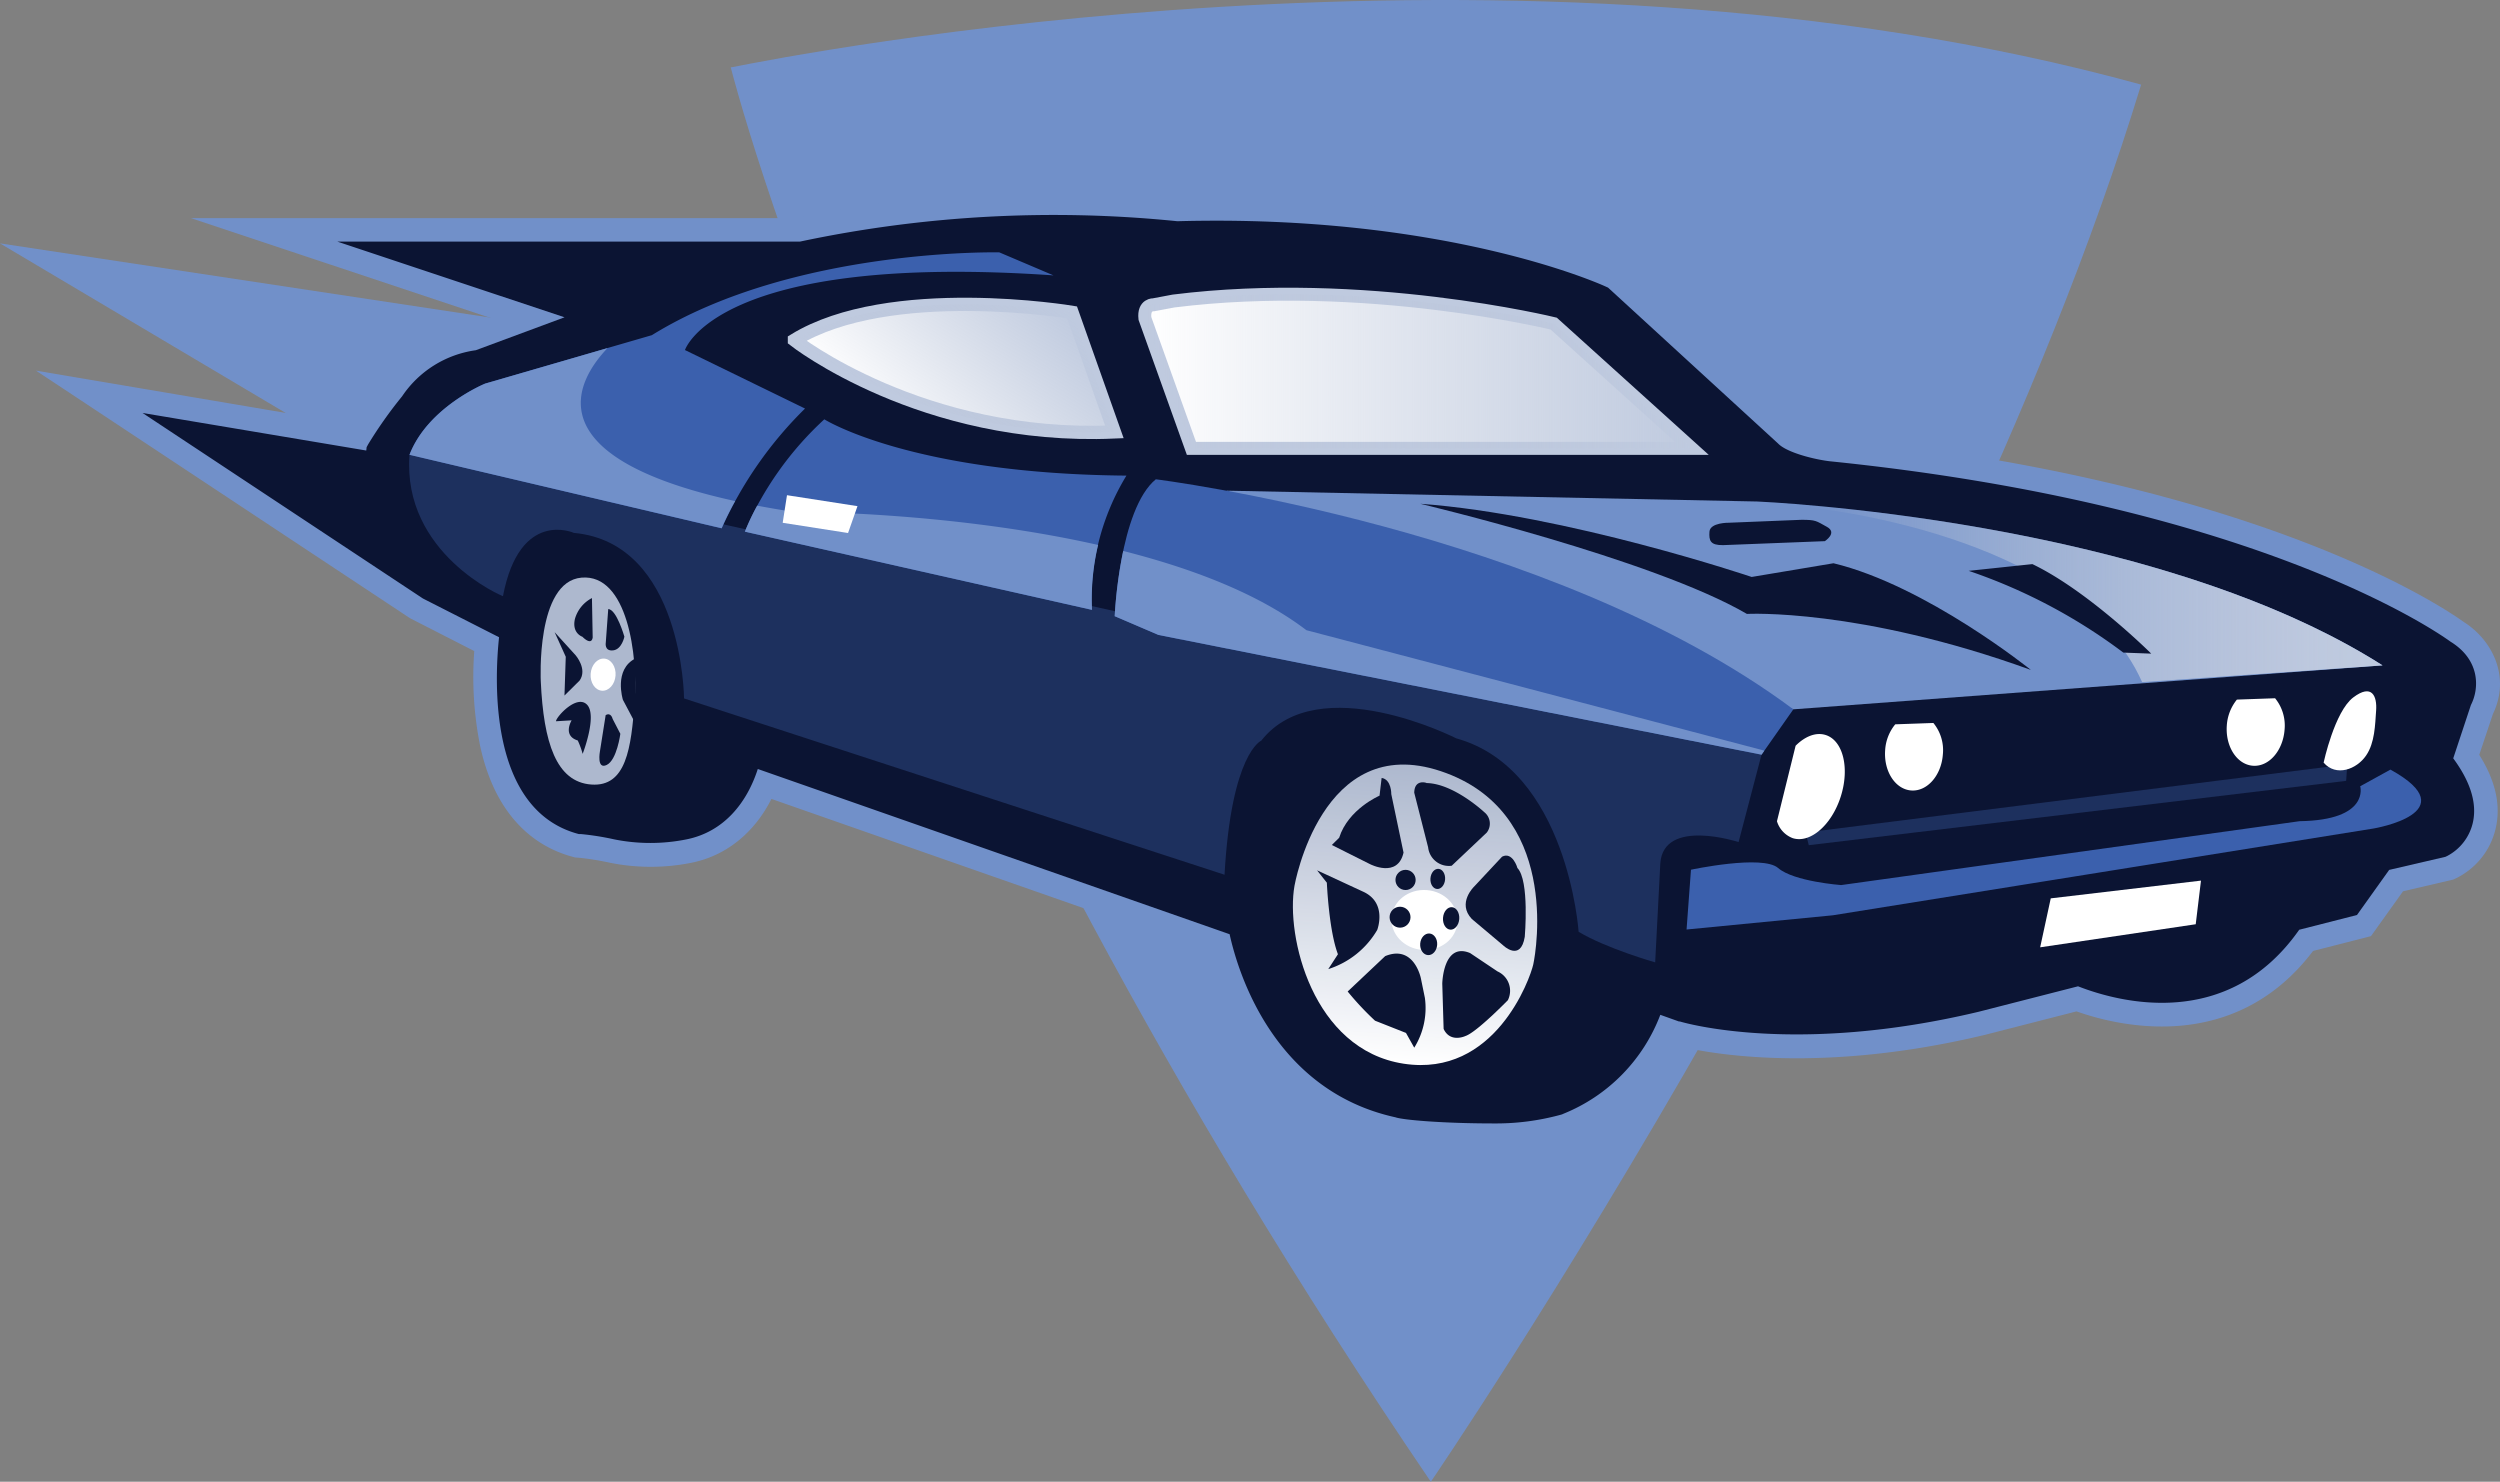 <svg xmlns="http://www.w3.org/2000/svg" xmlns:xlink="http://www.w3.org/1999/xlink" id="Layer_1" data-name="Layer 1" version="1.1" width="408.522" height="242.129"><rect width="100%" height="100%" fill="#808080" stroke="none"/><defs id="defs52"><linearGradient id="linear-gradient" x1="698.91" y1="562.05" x2="731.33" y2="562.05" gradientUnits="userSpaceOnUse"><stop offset="0" stop-color="#fff" id="stop4"/><stop offset=".07" stop-color="#fafbfd" id="stop6"/><stop offset=".68" stop-color="#cfd8e7" id="stop8"/><stop offset="1" stop-color="#bfcadf" id="stop10"/></linearGradient><linearGradient id="linear-gradient-2" x1="746.34" y1="562.1" x2="773.9" y2="562.1" xlink:href="#linear-gradient"/><linearGradient id="linear-gradient-3" x1="785.91" y1="562.05" x2="816.89" y2="562.05" xlink:href="#linear-gradient"/><linearGradient id="linear-gradient-4" x1="234.43" y1="456.21" x2="323.84" y2="456.21" gradientUnits="userSpaceOnUse"><stop offset="0" stop-color="#bac4d8" stop-opacity="0" id="stop15"/><stop offset="1" stop-color="#bfcadf" id="stop17"/></linearGradient><linearGradient id="linear-gradient-5" x1="-45.16" y1="382.79" x2="-18.78" y2="356.41" gradientTransform="rotate(4.18 4296.976 2829.329)" xlink:href="#linear-gradient-4"/><linearGradient id="linear-gradient-6" x1="342.58" y1="492.51" x2="436.7" y2="492.51" gradientUnits="userSpaceOnUse" gradientTransform="translate(-47.37 -395.52)"><stop offset="0" stop-color="#bac4d8" stop-opacity="0" id="stop21"/><stop offset=".12" stop-color="#bbc5d9" stop-opacity=".19" id="stop23"/><stop offset=".29" stop-color="#bcc7db" stop-opacity=".43" id="stop25"/><stop offset=".45" stop-color="#bdc8dc" stop-opacity=".64" id="stop27"/><stop offset=".61" stop-color="#bec9de" stop-opacity=".79" id="stop29"/><stop offset=".76" stop-color="#bfc9de" stop-opacity=".91" id="stop31"/><stop offset=".89" stop-color="#bfcadf" stop-opacity=".98" id="stop33"/><stop offset="1" stop-color="#bfcadf" id="stop35"/></linearGradient><linearGradient id="linear-gradient-7" x1="46.75" y1="477.43" x2="46.75" y2="428.57" gradientTransform="rotate(4.18 -1098.387 3676.108)" gradientUnits="userSpaceOnUse"><stop offset="0" stop-color="#fff" id="stop38"/><stop offset="1" stop-color="#bfcadf" stop-opacity=".9" id="stop40"/></linearGradient><linearGradient id="linear-gradient-8" x1="-99.61" y1="433.76" x2="-81.84" y2="415.99" xlink:href="#linear-gradient-7" gradientTransform="translate(-47.37 -395.52)"/><linearGradient id="linear-gradient-9" x1="396.05" y1="892.38" x2="422.33" y2="892.38" xlink:href="#linear-gradient"/><linearGradient id="linear-gradient-10" x1="451.67" y1="882.46" x2="474.2" y2="882.46" xlink:href="#linear-gradient"/><linearGradient id="linear-gradient-11" x1="503.74" y1="876.54" x2="529.2" y2="876.54" xlink:href="#linear-gradient"/><linearGradient id="linear-gradient-12" x1="558.84" y1="874.86" x2="586.21" y2="874.86" xlink:href="#linear-gradient"/><linearGradient id="linear-gradient-13" x1="615.84" y1="876.77" x2="642.41" y2="876.77" xlink:href="#linear-gradient"/><linearGradient id="linear-gradient-14" x1="671.95" y1="882.5" x2="695.88" y2="882.5" xlink:href="#linear-gradient"/><linearGradient id="linear-gradient-15" x1="723.75" y1="890.42" x2="748.87" y2="890.42" xlink:href="#linear-gradient"/><linearGradient id="linear-gradient-16" x1="488.66" y1="1264.42" x2="539.66" y2="1264.42" xlink:href="#linear-gradient"/><linearGradient xlink:href="#linear-gradient-4" id="linearGradient1149" gradientUnits="userSpaceOnUse" x1="234.43" y1="456.21" x2="323.84" y2="456.21" gradientTransform="translate(-47.37 -395.52)"/><linearGradient xlink:href="#linear-gradient-7" id="linearGradient1151" gradientUnits="userSpaceOnUse" gradientTransform="rotate(4.18 4296.976 2829.329)" x1="46.75" y1="477.43" x2="46.75" y2="428.57"/><style id="style2">.cls-1{fill:#7190c9}.cls-8{fill:#0b1433}.cls-3{fill:#fff}.cls-9{fill:#1d305e}.cls-10{fill:#3b60ad}</style></defs><path class="cls-1" d="M349.88 13.83c-102.61-28.35-221.25-4.62-230.31-2.84h-.16c-.58.14-.55.14 0 0 .32 1.27 25.37 100.22 114.4 231.14.01.03 84-123.19 116.07-228.3z" id="path54" style="fill:#7190c9"/><path class="cls-1" id="polyline81" style="fill:#7190c9" transform="translate(-47.37 -395.52)" d="m128.71 447.6-81.34-12.31 49.69 29.5 13.46 3.62"/><path class="cls-1" d="M407.36 116.68c2.95-6.08-.11-12.12-4.77-15.05-3.79-2.72-34.19-23.09-103.18-30.12a17.93 17.93 0 0 1-6.12-1.79l-28.35-26-1-.45c-1.09-.5-27.15-12.18-71.37-11a204.86 204.86 0 0 0-62.27 3.37H31.2l49.36 16.45-3.76 1.39a21.47 21.47 0 0 0-14.17 9c-.94 1.18-3.42 4.34-5 6.85L5.88 60.56 67 101.02l10.5 5.37a57.34 57.34 0 0 0 1 15.7c2.67 12 9.52 16.35 14.8 17.84l.67.19.7.05a45.37 45.37 0 0 1 5 .81 33.8 33.8 0 0 0 13.33 0c5.64-1.14 10.25-4.86 13.06-10.43l71.57 25.05c2.2 8.13 9.29 26.22 29.41 30.72 2.69.74 10.67 1.15 17.1 1.15a44.13 44.13 0 0 0 11.88-1.56l1-.37a31.91 31.91 0 0 0 16.28-14.86h.06c.8.24 20 5.83 50.89-1.55l15.07-3.86c7.16 2.53 25.91 6.94 38.66-9.88l9.46-2.42 5.24-7.33 8.2-1.91.69-.33a12.08 12.08 0 0 0 6.28-8.18c.82-3.75-.1-7.73-2.72-11.87z" id="path83" style="fill:#7190c9"/><path class="cls-8" d="M403.77 115.2c1.38-2.67 1.55-7.35-3.34-10.35-2.46-1.78-32.21-22.43-101.48-29.48-2.55-.31-7-1.43-8.4-2.9L262.77 47l-.44-.2c-1.06-.48-26.44-11.84-69.94-10.65a199.86 199.86 0 0 0-61.67 3.33h-75.6l37.13 12.37-14.5 5.38a17.38 17.38 0 0 0-12.05 7.54 70.37 70.37 0 0 0-5.53 7.82l-.26.48-.06.55-36.56-6.14L69.11 97.8l12.44 6.33c-.74 7-1.71 28 12.73 32.08l.3.08h.3a44.63 44.63 0 0 1 5.49.87 29.91 29.91 0 0 0 11.81 0c6.13-1.23 9.88-6 11.65-11.5l77.1 27c1.35 6.16 7.16 25.54 27.11 29.92 1.29.45 7.94 1 16.13 1a40 40 0 0 0 10.83-1.41l.25-.07.22-.1a28.23 28.23 0 0 0 15.84-16.17l3.05 1.09h.15c.77.23 19 5.53 48.82-1.59l16.24-4.16c6.63 2.59 24.47 7.42 36.14-9.24l9.44-2.41 5.26-7.37 9.2-2.14.31-.15a8.21 8.21 0 0 0 4.18-5.5c.68-3.12-.41-6.63-3.22-10.44z" id="path85" style="fill:#0b1433"/><path class="cls-9" d="m66.91 74.31 220.94 49-3.75 14.29s-12.25-4-12.79 3.46l-.84 16.2s-8-2.28-12.51-5c0 0-1.78-26.55-20-31.61 0 0-22.53-11.47-31.86.38 0 0-4.89 2-6 21.91l-88.32-28.81s-.17-25.41-18-27.05c0 0-8.85-4-11.59 10.33-.04.07-16.47-6.93-15.28-23.1z" id="path87" style="fill:#1d305e"/><path class="cls-10" d="M117.93 86.34a64.35 64.35 0 0 1 13.62-19.58l-19.62-9.56s5.13-16 60.22-12.2l-8.85-3.76s-33.67-.76-56.78 13.53l-27.25 7.91s-9.34 3.81-12.36 11.63" id="path89" style="fill:#3b60ad"/><path class="cls-10" d="M121.7 86.87a53.73 53.73 0 0 1 13-18.35s14.08 8.9 49.37 9.2a39 39 0 0 0-5.67 21.93z" id="path91" style="fill:#3b60ad"/><path d="M194.69 73.27h81.78l-22.58-20.39s-31-7.59-62.12-3.69l-3.24.61s-1.7-.12-1.44 2.24z" id="path93" style="fill:#fff;stroke:#bfcadf;stroke-width:2.12px;stroke-miterlimit:10"/><path d="M194.69 73.27h81.78l-22.58-20.39s-31-7.59-62.12-3.69l-3.24.61s-1.7-.12-1.44 2.24z" id="path95" style="fill:url(#linearGradient1149)"/><path d="M129.82 55.58s20.85 16.38 52.28 15l-6.92-19.54s-29.81-4.99-45.36 4.54z" id="path97" style="fill:#fff;stroke:#bfcadf;stroke-width:2.17px;stroke-miterlimit:10"/><path d="M129.82 55.58s20.85 16.38 52.28 15l-6.92-19.54s-29.81-4.99-45.36 4.54z" id="path99" style="fill:url(#linear-gradient-5)"/><path class="cls-1" d="M179.44 89.05c-24.64-5.56-49.89-5.42-49.89-5.42q-3.07-.48-5.82-1a35 35 0 0 0-2 4.25l56.72 12.78a38.06 38.06 0 0 1 .99-10.61z" id="path101" style="fill:#7190c9"/><path class="cls-1" d="M120.13 81.88c-33.4-7.33-25.69-19.94-20.85-25l-20 5.81s-9.34 3.81-12.36 11.63l51 12a48.73 48.73 0 0 1 2.21-4.44z" id="path103" style="fill:#7190c9"/><path class="cls-3" id="polygon105" style="fill:#fff" transform="translate(-47.37 -395.52)" d="m175.97 476.44 11.52 1.79-1.54 4.39-10.68-1.67z"/><path class="cls-1" d="m200.42 80.18 86.73 1.77s64.32 2.68 102.18 26.78l-96.28 7.18" id="path107" style="fill:#7190c9"/><path class="cls-10" d="M182.15 100.69s.77-17.47 6.72-22.37c0 0 64.43 8 104.18 37.59l-5.2 7.41-98.56-19.57z" id="path109" style="fill:#3b60ad"/><path class="cls-1" d="m189.29 103.75 98.56 19.57.46-.66-74.83-19.68c-7.88-6-18.69-10.09-29.94-12.95a74.43 74.43 0 0 0-1.39 10.66z" id="path111" style="fill:#7190c9"/><path class="cls-3" id="polygon113" style="fill:#fff" transform="translate(-47.37 -395.52)" d="m407.03 539.42-24.55 2.9-1.73 8 25.42-3.77z"/><path class="cls-10" d="m276.32 142.12-.72 9.77 23.88-2.32 88.41-14.19s15.43-2.6 2.73-9.62l-4.94 2.72s1.63 5.54-9.9 5.71l-74.92 10.44s-7.75-.57-10.3-2.79c-2.55-2.22-14.24.28-14.24.28z" id="path115" style="fill:#3b60ad"/><path class="cls-9" id="polyline117" style="fill:#1d305e" transform="translate(-47.37 -395.52)" d="m342.94 533.63 87.81-10.51.19-2.7-88.52 11.14"/><path class="cls-3" d="M298.34 120.11c-1.59-.51-3.38.21-4.92 1.75l-3.05 12.34a4.28 4.28 0 0 0 2.57 2.76c2.85.91 6.36-2.12 7.85-6.78 1.49-4.66.39-9.16-2.45-10.07z" id="path119" style="fill:#fff"/><path d="m295.37 82.53-.16.35s43.87 3.93 54.83 28.58l39.29-2.73c-29.61-18.85-75.41-24.6-93.96-26.2z" id="path121" style="fill:url(#linear-gradient-6)"/><path class="cls-8" d="M232.08 82.32s37.95 9 53.38 18c0 0 18.36-1 46.4 9.15 0 0-17.11-13.78-32.25-17.43l-13.37 2.24S256 84.07 232.08 82.32z" id="path123" style="fill:#0b1433"/><path class="cls-8" d="M321.7 93.28a90.27 90.27 0 0 1 25.27 13.36l4.56.17s-10.26-10.23-19.42-14.63z" id="path125" style="fill:#0b1433"/><path class="cls-8" d="m281.55 89.08 16.64-.65s2.13-1.36.34-2.34c-1.79-.98-1.78-1.15-4.15-1.15l-11.88.48s-3.05-.05-3.16 1.46c-.11 1.51.18 2.22 2.21 2.2z" id="path127" style="fill:#0b1433"/><path class="cls-3" d="M379.7 124.62s1.79-8.34 4.84-10.65c3.05-2.31 3.91-.22 3.74 2.13-.17 2.35-.21 5.26-1.62 7.33-1.56 2.31-4.93 3.54-6.96 1.19z" id="path129" style="fill:#fff"/><path class="cls-3" d="m315.93 118.14-6.23.22a7.32 7.32 0 0 0-1.65 4.24c-.25 3.44 1.66 6.38 4.26 6.57 2.6.19 4.92-2.44 5.17-5.88a7 7 0 0 0-1.55-5.15z" id="path131" style="fill:#fff"/><path class="cls-3" d="m371.77 114.1-6.24.22a7.45 7.45 0 0 0-1.65 4.23c-.25 3.44 1.66 6.39 4.27 6.58 2.61.19 4.91-2.45 5.17-5.89a7.06 7.06 0 0 0-1.55-5.14z" id="path133" style="fill:#fff"/><path d="M211.53 144.75s4.39-25.25 23.89-18.74c19.5 6.51 15.64 29.25 15.13 31.58-.51 2.33-6.26 18.51-21.17 16.23-14.91-2.28-19.3-20.88-17.85-29.07z" id="path135" style="fill:url(#linearGradient1151)"/><path class="cls-8" d="M216.82 144.24s.32 7.77 1.81 11.69l-1.58 2.43a14.24 14.24 0 0 0 8-6.4s1.72-4.45-2.34-6.27l-7.49-3.47z" id="path137" style="fill:#0b1433"/><path class="cls-8" d="m217.63 138.08 6.25 3.13s4.52 2.36 5.47-1.89l-2-9.54s.05-2.41-1.58-2.66l-.34 2.9s-5.11 2.17-6.6 6.88z" id="path139" style="fill:#0b1433"/><path class="cls-8" d="m231.1 129.54 2.27 8.93a3.41 3.41 0 0 0 3.85 3l5.73-5.42a2.38 2.38 0 0 0-.4-3.33s-5-4.69-9.43-4.76c0-.05-1.98-.7-2.02 1.58z" id="path141" style="fill:#0b1433"/><path class="cls-8" d="m245.45 139.99-4.55 4.87s-2.86 2.71-.39 5.31l5.12 4.31s2.84 2.75 3.53-1.39c0 0 .8-9.21-1.21-11.26.03 0-.79-2.73-2.5-1.84z" id="path143" style="fill:#0b1433"/><path class="cls-8" d="m240.23 155.74 4.48 3a3.46 3.46 0 0 1 1.69 4.7s-5.08 5.21-6.9 5.84c0 0-2.51 1.21-3.6-1.15l-.22-7.38s.12-6.86 4.55-5.01z" id="path145" style="fill:#0b1433"/><path class="cls-8" d="M231.1 171.2a12.24 12.24 0 0 0 1.74-8.13l-.66-3.22s-1.11-5.55-5.83-3.61l-6.13 5.78a48.09 48.09 0 0 0 4.47 4.77l5.06 2z" id="path147" style="fill:#0b1433"/><ellipse class="cls-3" cx="-132.967" cy="243.118" rx="4.9" ry="5.4" transform="rotate(-85.82)" id="ellipse149" style="fill:#fff"/><ellipse class="cls-8" cx="-136.879" cy="244.085" rx="1.77" ry="1.39" transform="rotate(-85.82)" id="ellipse151" style="fill:#0b1433"/><ellipse class="cls-8" cx="-132.394" cy="247.436" rx="1.84" ry="1.33" transform="rotate(-85.82)" id="ellipse153" style="fill:#0b1433"/><ellipse class="cls-8" cx="-126.115" cy="244.788" rx="1.65" ry="1.2" transform="rotate(-85.82)" id="ellipse155" style="fill:#0b1433"/><circle class="cls-8" cx="229.68" cy="143.789" r="1.65" id="circle157" style="fill:#0b1433"/><circle class="cls-8" cx="228.78" cy="149.879" r="1.71" id="circle159" style="fill:#0b1433"/><path d="M88.37 111.34s-.84-16.31 6.66-16.95c7.5-.64 9.23 12.7 8.67 20.28-.56 7.58-1.36 13.95-7.08 13.53-5.72-.42-7.8-6.83-8.25-16.86z" id="path161" style="fill:url(#linear-gradient-8)"/><ellipse class="cls-3" cx="-102.768" cy="106.325" rx="2.63" ry="2.04" transform="rotate(-85.82)" id="ellipse163" style="fill:#fff"/><path class="cls-8" d="M95.21 123.19s2.4-6.18.75-8c-1.65-1.82-5.05 1.92-5.11 2.67l2.56-.15s-1.54 2.51 1 3.29a13.29 13.29 0 0 1 .8 2.19z" id="path165" style="fill:#0b1433"/><path class="cls-8" d="m98.97 116.86-.94 5.94s-.56 3 1.11 2.2c1.67-.8 2.23-5.09 2.23-5.09l-1.26-2.43s-.25-1.15-1.14-.62z" id="path167" style="fill:#0b1433"/><path class="cls-8" d="m103.79 118.14-2-3.78s-1.58-5 2.1-6.79" id="path169" style="fill:#0b1433"/><path class="cls-8" d="m99.39 99.53-.4 5.48s-.27 1.42 1.18 1.27c1.45-.15 1.86-2.24 1.86-2.24s-1.28-4.49-2.64-4.51z" id="path171" style="fill:#0b1433"/><path class="cls-8" d="m96.85 104.17-.12-6.44a5.53 5.53 0 0 0-2.79 3.44c-.51 2.33 1.23 2.88 1.23 2.88s1.46 1.55 1.68.12z" id="path173" style="fill:#0b1433"/><path class="cls-8" d="m90.63 103.3 3.45 3.8s1.95 2.26.63 4.11l-2.47 2.45.21-6.34z" id="path175" style="fill:#0b1433"/></svg>